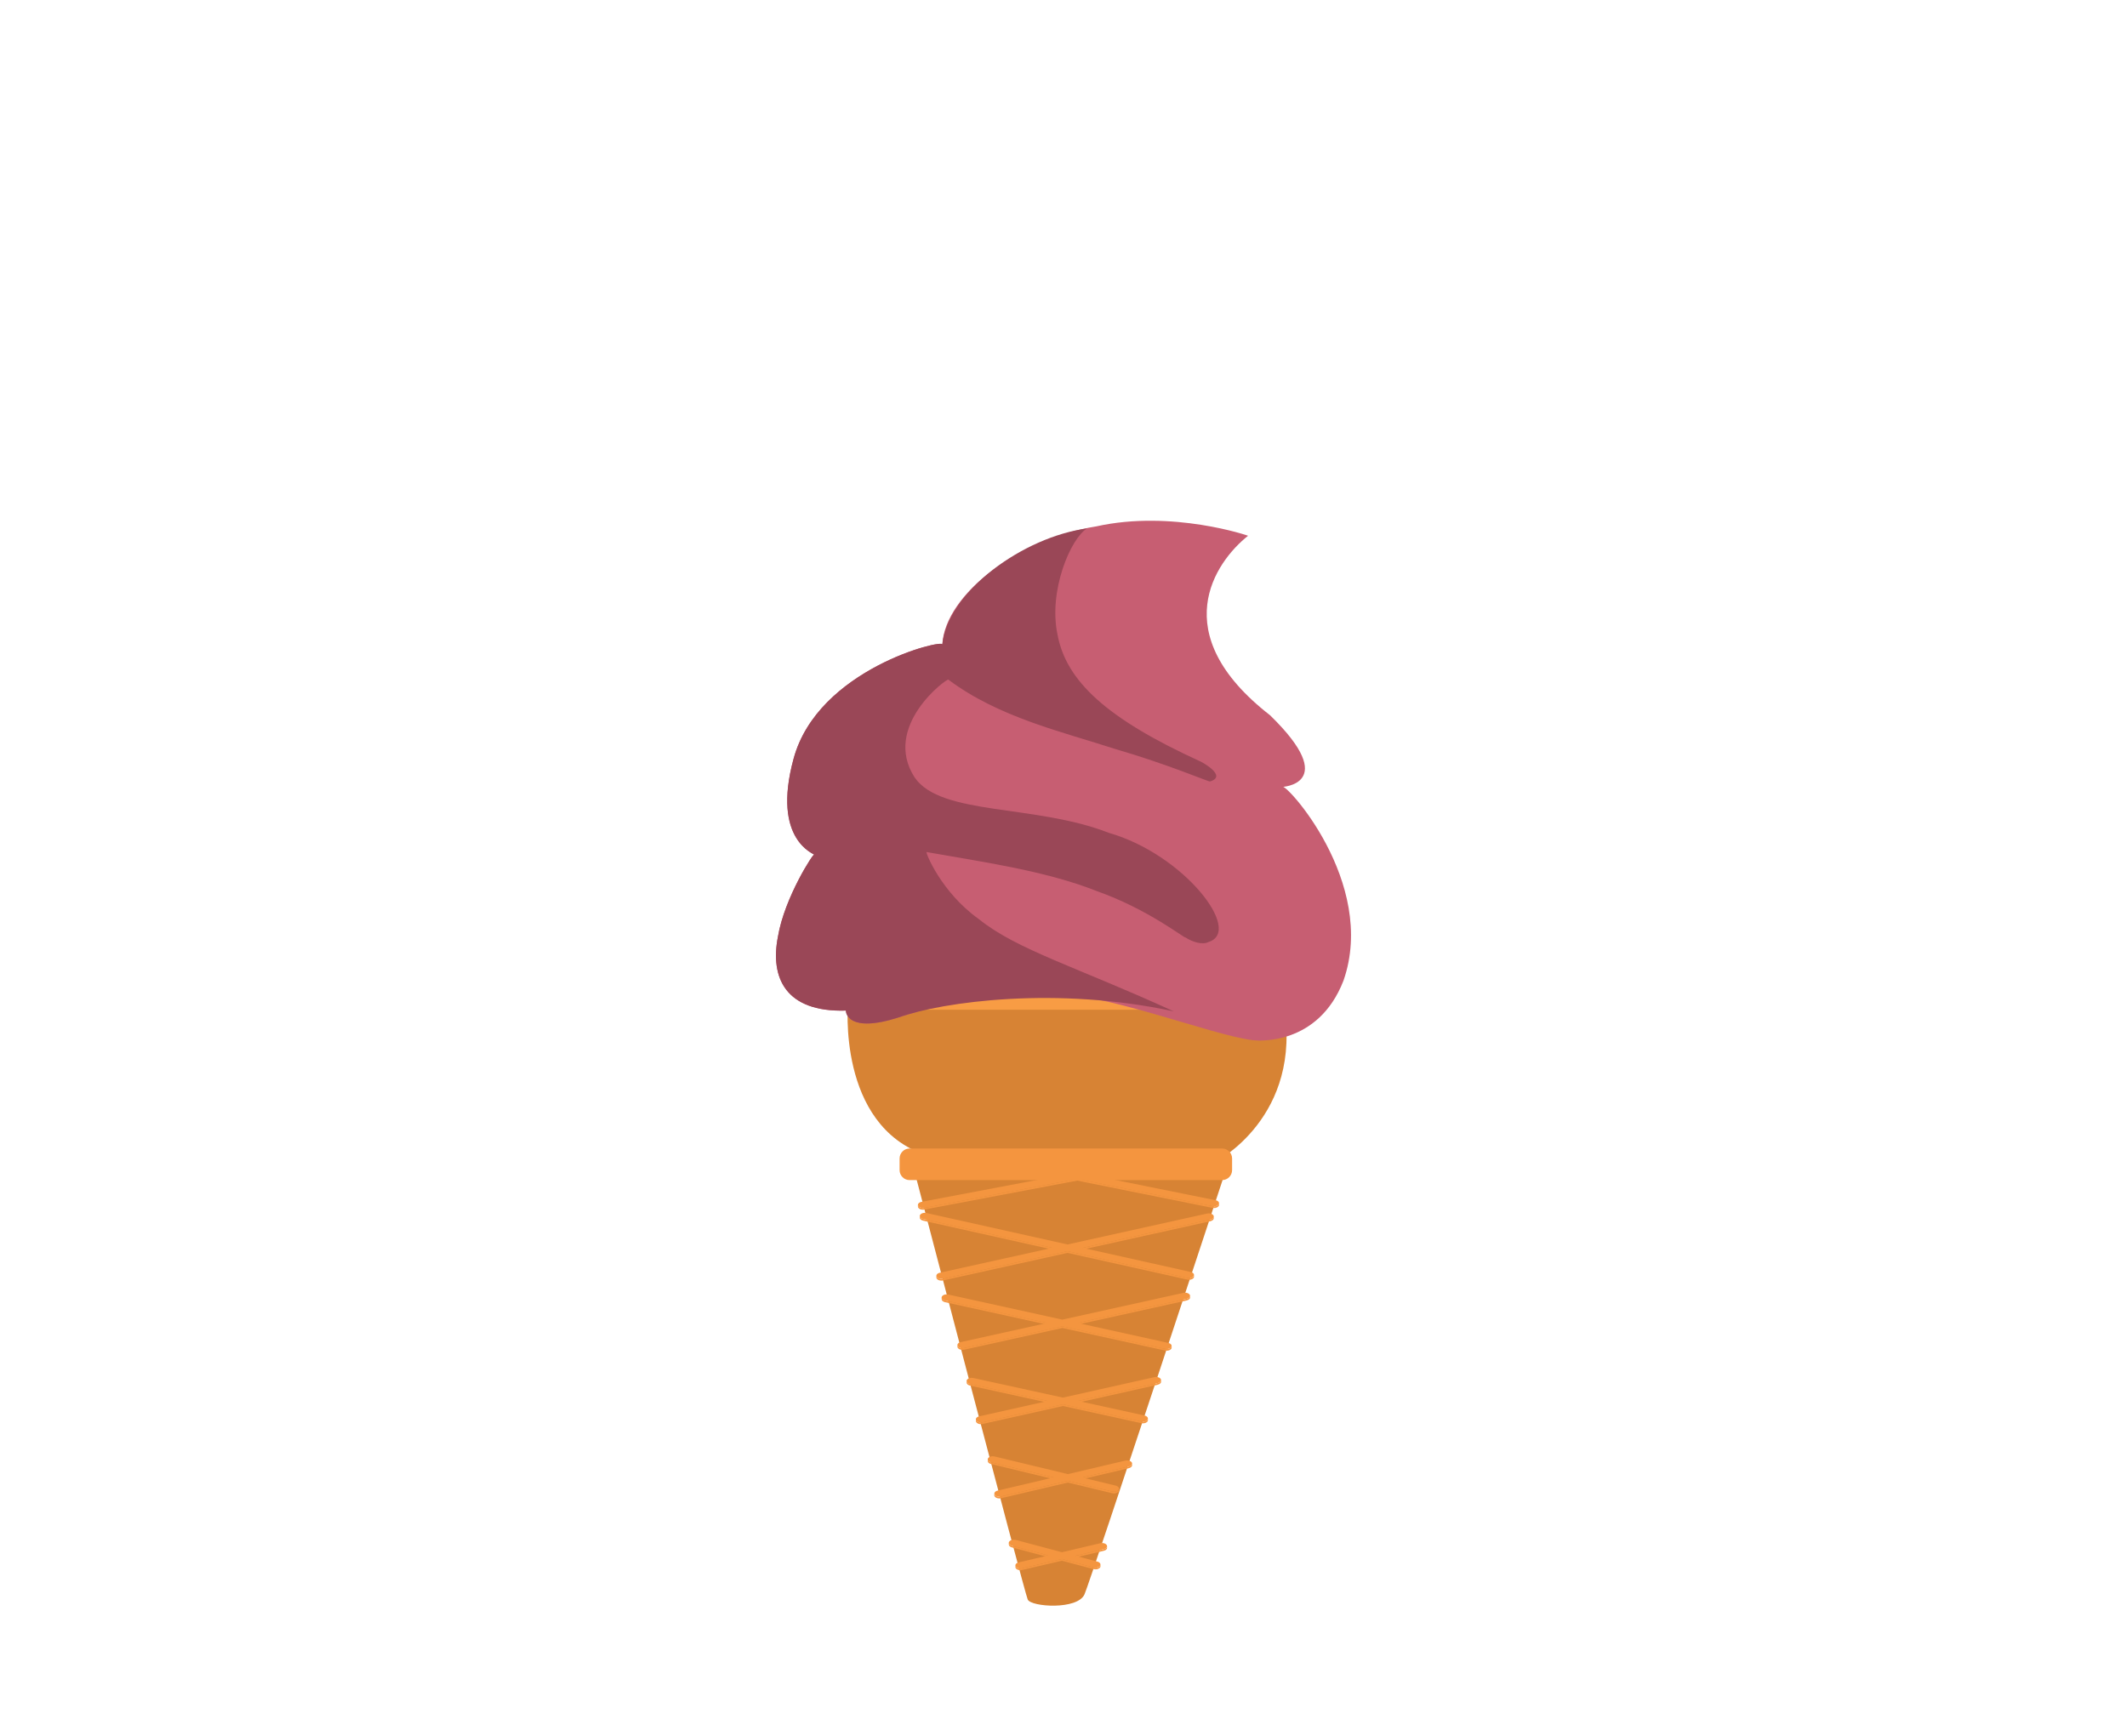 <svg xmlns="http://www.w3.org/2000/svg" version="1.1" width="98" height="80" viewBox="0 0 98 80"><defs/><path fill="#d78334" stroke="none" d="M 39.073,46.191 S 38.537,51.859 42.673,53.238 C 46.81,54.617 56.001,53.545 56.001,53.545 S 60.061,51.476 59.142,46.268 L 39.073,46.191 Z" transform=""/><path fill="#d78334" stroke="none" d="M 42.077,53.768 S 47.197,73.376 47.352,73.719 S 49.66,74.207 49.971,73.471 C 50.281,72.736 56.582,53.62 56.582,53.62 L 42.077,53.768 Z" transform=""/><path fill="#f4953f" stroke="none" d="M 49.636,54.038 L 49.684,54.04 L 56.006,55.314 C 56.128,55.338 56.194,55.42 56.155,55.496 C 56.124,55.559 56.035,55.598 55.938,55.598 C 55.915,55.598 55.89,55.596 55.868,55.591 L 49.632,54.334 L 42.588,55.669 C 42.567,55.673 42.544,55.674 42.522,55.674 C 42.423,55.674 42.331,55.634 42.303,55.571 C 42.265,55.494 42.336,55.414 42.457,55.39 L 49.568,54.042 L 49.636,54.038 Z" transform=""/><path fill="#f4953f" stroke="none" d="M 42.609,55.896 C 42.634,55.896 42.66,55.898 42.685,55.904 L 49.185,57.354 L 55.619,55.928 C 55.644,55.923 55.67,55.92 55.695,55.92 C 55.789,55.92 55.878,55.958 55.911,56.018 C 55.952,56.094 55.89,56.178 55.771,56.204 L 49.878,57.509 L 54.86,58.621 C 54.98,58.648 55.042,58.73 55,58.808 C 54.967,58.866 54.879,58.904 54.784,58.904 C 54.759,58.904 54.732,58.902 54.707,58.895 L 49.183,57.663 L 43.448,58.934 C 43.424,58.94 43.399,58.942 43.372,58.942 C 43.277,58.942 43.188,58.904 43.154,58.846 C 43.113,58.77 43.178,58.686 43.295,58.659 L 48.49,57.509 L 42.532,56.179 C 42.412,56.151 42.35,56.069 42.392,55.993 C 42.424,55.933 42.513,55.896 42.609,55.896 Z" transform=""/><path fill="#f4953f" stroke="none" d="M 54.6,59.575 C 54.696,59.575 54.786,59.613 54.819,59.674 C 54.86,59.749 54.798,59.832 54.676,59.858 L 49.646,60.971 L 53.826,61.891 C 53.946,61.918 54.01,62.001 53.969,62.077 C 53.936,62.137 53.847,62.174 53.751,62.174 C 53.726,62.174 53.702,62.171 53.677,62.166 L 48.949,61.126 L 44.419,62.128 C 44.392,62.134 44.368,62.136 44.343,62.136 C 44.248,62.136 44.158,62.098 44.125,62.038 C 44.084,61.962 44.146,61.879 44.266,61.854 L 48.249,60.973 L 43.538,59.937 C 43.418,59.91 43.356,59.827 43.397,59.752 C 43.431,59.691 43.519,59.653 43.615,59.653 C 43.639,59.653 43.664,59.656 43.689,59.661 L 48.946,60.818 L 54.525,59.584 C 54.55,59.577 54.576,59.575 54.6,59.575 Z" transform=""/><path fill="#f4953f" stroke="none" d="M 53.266,63.459 C 53.361,63.459 53.45,63.497 53.482,63.557 C 53.524,63.632 53.461,63.716 53.341,63.741 L 49.67,64.565 L 52.733,65.237 C 52.853,65.263 52.918,65.346 52.876,65.422 C 52.843,65.482 52.754,65.52 52.659,65.52 C 52.634,65.52 52.607,65.517 52.582,65.512 L 48.975,64.721 L 45.269,65.55 C 45.244,65.555 45.217,65.558 45.192,65.558 C 45.097,65.558 45.008,65.521 44.975,65.461 C 44.933,65.386 44.996,65.303 45.115,65.275 L 48.277,64.568 L 44.691,63.782 C 44.571,63.755 44.507,63.673 44.548,63.597 C 44.581,63.537 44.671,63.499 44.766,63.499 C 44.791,63.499 44.816,63.501 44.84,63.507 L 48.972,64.412 L 53.187,63.469 C 53.214,63.462 53.24,63.459 53.266,63.459 Z" transform=""/><path fill="#f4953f" stroke="none" d="M 45.739,67.113 C 45.766,67.113 45.793,67.116 45.82,67.123 L 49.202,67.938 L 51.851,67.314 C 51.877,67.308 51.904,67.305 51.93,67.305 C 52.023,67.305 52.111,67.341 52.147,67.4 C 52.19,67.475 52.13,67.559 52.01,67.587 L 49.854,68.094 L 51.405,68.468 C 51.525,68.497 51.585,68.58 51.54,68.655 C 51.504,68.714 51.418,68.749 51.325,68.749 C 51.298,68.749 51.271,68.747 51.244,68.74 L 49.2,68.247 L 46.123,68.97 C 46.098,68.977 46.071,68.98 46.044,68.98 C 45.951,68.98 45.863,68.944 45.827,68.885 C 45.784,68.809 45.846,68.726 45.964,68.698 L 48.547,68.09 L 45.658,67.394 C 45.539,67.365 45.479,67.281 45.525,67.205 C 45.56,67.149 45.647,67.113 45.739,67.113 Z" transform=""/><path fill="#f4953f" stroke="none" d="M 56.155,55.496 C 56.148,55.509 56.138,55.522 56.126,55.533 C 56.122,55.537 56.117,55.541 56.112,55.545 C 56.102,55.552 56.092,55.558 56.081,55.565 C 56.075,55.568 56.069,55.571 56.062,55.574 C 56.05,55.579 56.036,55.583 56.022,55.587 C 56.016,55.588 56.01,55.59 56.003,55.592 C 55.982,55.595 55.96,55.598 55.938,55.598 C 55.915,55.598 55.89,55.596 55.867,55.59 L 49.632,54.333 L 42.588,55.669 C 42.567,55.672 42.544,55.674 42.521,55.674 C 42.422,55.674 42.331,55.634 42.302,55.571 C 42.296,55.557 42.292,55.543 42.292,55.528 L 42.292,55.605 C 42.292,55.619 42.296,55.633 42.302,55.647 C 42.331,55.71 42.422,55.751 42.521,55.751 C 42.544,55.751 42.567,55.749 42.588,55.745 L 49.632,54.41 L 55.867,55.667 C 55.89,55.672 55.915,55.675 55.938,55.675 C 55.96,55.675 55.982,55.672 56.003,55.669 C 56.01,55.667 56.015,55.665 56.022,55.663 C 56.036,55.659 56.05,55.656 56.062,55.65 C 56.069,55.647 56.075,55.645 56.081,55.641 C 56.092,55.636 56.102,55.629 56.112,55.621 C 56.116,55.618 56.122,55.614 56.126,55.609 C 56.129,55.607 56.132,55.605 56.135,55.602 C 56.142,55.593 56.149,55.584 56.154,55.575 C 56.154,55.574 56.154,55.573 56.155,55.573 C 56.159,55.565 56.162,55.557 56.164,55.549 C 56.165,55.542 56.166,55.535 56.166,55.528 L 56.166,55.451 C 56.166,55.466 56.163,55.481 56.155,55.496 Z" transform=""/><path fill="#f4953f" stroke="none" d="M 55.912,56.112 C 55.906,56.124 55.897,56.134 55.887,56.145 C 55.878,56.154 55.867,56.162 55.855,56.169 C 55.849,56.173 55.844,56.178 55.837,56.181 C 55.818,56.191 55.795,56.2 55.769,56.205 L 49.877,57.51 L 49.877,57.587 L 55.769,56.282 C 55.795,56.276 55.818,56.267 55.837,56.257 C 55.844,56.253 55.848,56.25 55.854,56.245 C 55.867,56.237 55.878,56.23 55.887,56.221 C 55.889,56.22 55.891,56.219 55.893,56.217 C 55.9,56.208 55.906,56.2 55.911,56.19 C 55.911,56.19 55.911,56.189 55.912,56.189 C 55.913,56.188 55.913,56.187 55.913,56.185 C 55.916,56.179 55.919,56.173 55.921,56.166 C 55.922,56.159 55.923,56.151 55.923,56.144 L 55.923,56.067 C 55.923,56.081 55.919,56.095 55.913,56.109 C 55.913,56.11 55.913,56.111 55.912,56.112 Z" transform=""/><path fill="#f4953f" stroke="none" d="M 48.49,57.509 L 42.532,56.179 C 42.437,56.157 42.378,56.102 42.378,56.042 L 42.378,56.118 C 42.378,56.178 42.437,56.234 42.532,56.256 L 48.49,57.586 L 48.49,57.509 Z" transform=""/><path fill="#f4953f" stroke="none" d="M 54.973,58.841 C 54.968,58.845 54.963,58.85 54.957,58.854 C 54.948,58.861 54.938,58.866 54.928,58.872 C 54.922,58.875 54.915,58.878 54.908,58.881 C 54.896,58.886 54.882,58.891 54.869,58.894 C 54.863,58.895 54.856,58.897 54.849,58.899 C 54.829,58.903 54.806,58.905 54.784,58.905 C 54.759,58.905 54.732,58.903 54.708,58.896 L 49.184,57.664 L 43.449,58.935 C 43.425,58.941 43.399,58.943 43.373,58.943 C 43.278,58.943 43.188,58.905 43.155,58.847 C 43.147,58.831 43.143,58.815 43.143,58.799 L 43.143,58.875 C 43.143,58.891 43.147,58.907 43.155,58.923 C 43.188,58.982 43.277,59.02 43.373,59.02 C 43.399,59.02 43.424,59.017 43.449,59.012 L 49.184,57.741 L 54.708,58.973 C 54.733,58.979 54.76,58.982 54.784,58.982 C 54.806,58.982 54.829,58.979 54.849,58.976 C 54.856,58.974 54.862,58.972 54.869,58.97 C 54.882,58.967 54.896,58.963 54.908,58.958 C 54.915,58.955 54.922,58.952 54.928,58.949 C 54.938,58.943 54.949,58.938 54.957,58.931 C 54.963,58.927 54.968,58.922 54.973,58.918 C 54.976,58.915 54.981,58.912 54.984,58.909 C 54.991,58.902 54.996,58.894 55.001,58.886 C 55.001,58.885 55.002,58.884 55.002,58.883 C 55.006,58.875 55.009,58.867 55.011,58.859 C 55.013,58.852 55.013,58.845 55.013,58.837 L 55.013,58.761 C 55.013,58.777 55.009,58.794 55.001,58.81 C 54.994,58.82 54.984,58.831 54.973,58.841 Z" transform=""/><path fill="#f4953f" stroke="none" d="M 54.82,59.765 C 54.814,59.777 54.805,59.787 54.795,59.797 C 54.786,59.807 54.775,59.814 54.763,59.822 C 54.757,59.826 54.752,59.83 54.745,59.834 C 54.725,59.844 54.702,59.853 54.676,59.858 L 49.646,60.97 L 49.646,61.047 L 54.676,59.935 C 54.702,59.929 54.725,59.92 54.745,59.91 C 54.752,59.906 54.758,59.902 54.763,59.898 C 54.775,59.89 54.786,59.883 54.795,59.874 C 54.797,59.872 54.8,59.871 54.802,59.869 C 54.809,59.861 54.815,59.852 54.819,59.843 C 54.819,59.843 54.819,59.843 54.82,59.842 C 54.82,59.842 54.82,59.842 54.821,59.841 C 54.824,59.834 54.827,59.827 54.829,59.819 C 54.83,59.813 54.831,59.805 54.831,59.798 L 54.831,59.722 C 54.831,59.736 54.827,59.751 54.821,59.764 C 54.821,59.764 54.821,59.764 54.82,59.765 Z" transform=""/><path fill="#f4953f" stroke="none" d="M 48.25,60.972 L 43.539,59.936 C 43.444,59.915 43.386,59.858 43.386,59.798 L 43.386,59.875 C 43.386,59.935 43.444,59.991 43.539,60.012 L 48.25,61.049 L 48.25,60.972 Z" transform=""/><path fill="#f4953f" stroke="none" d="M 53.941,62.109 C 53.936,62.114 53.931,62.118 53.924,62.122 C 53.916,62.129 53.906,62.134 53.896,62.14 C 53.889,62.144 53.883,62.147 53.875,62.15 C 53.863,62.155 53.85,62.159 53.837,62.162 C 53.83,62.164 53.824,62.166 53.817,62.167 C 53.796,62.171 53.774,62.173 53.752,62.173 C 53.727,62.173 53.702,62.17 53.677,62.165 L 48.949,61.125 L 44.42,62.127 C 44.393,62.133 44.368,62.135 44.343,62.135 C 44.248,62.135 44.159,62.097 44.126,62.037 C 44.117,62.021 44.113,62.005 44.113,61.989 L 44.113,62.065 C 44.113,62.081 44.117,62.097 44.126,62.113 C 44.159,62.173 44.248,62.212 44.343,62.212 C 44.368,62.212 44.393,62.209 44.42,62.204 L 48.949,61.202 L 53.677,62.242 C 53.702,62.247 53.727,62.25 53.752,62.25 C 53.774,62.25 53.796,62.248 53.817,62.244 C 53.823,62.243 53.83,62.241 53.836,62.239 C 53.85,62.236 53.863,62.233 53.875,62.227 C 53.883,62.224 53.889,62.221 53.896,62.217 C 53.906,62.212 53.916,62.206 53.925,62.2 C 53.931,62.195 53.936,62.191 53.942,62.186 C 53.945,62.183 53.95,62.181 53.953,62.177 C 53.959,62.17 53.965,62.162 53.97,62.153 C 53.97,62.152 53.97,62.152 53.971,62.151 C 53.975,62.143 53.978,62.135 53.98,62.127 C 53.982,62.121 53.983,62.113 53.983,62.107 L 53.983,62.03 C 53.983,62.045 53.978,62.062 53.97,62.077 C 53.962,62.088 53.951,62.099 53.941,62.109 Z" transform=""/><path fill="#f4953f" stroke="none" d="M 53.484,63.649 C 53.478,63.661 53.469,63.671 53.459,63.681 C 53.45,63.69 53.438,63.698 53.426,63.706 C 53.42,63.71 53.415,63.714 53.409,63.717 C 53.389,63.727 53.366,63.736 53.341,63.741 L 49.669,64.565 L 49.669,64.641 L 53.341,63.818 C 53.366,63.812 53.388,63.804 53.409,63.793 C 53.415,63.79 53.42,63.786 53.426,63.782 C 53.438,63.774 53.45,63.767 53.459,63.757 C 53.46,63.756 53.463,63.754 53.464,63.753 C 53.472,63.745 53.478,63.736 53.483,63.727 C 53.483,63.726 53.483,63.726 53.484,63.726 C 53.485,63.725 53.485,63.724 53.485,63.723 C 53.488,63.716 53.491,63.71 53.493,63.703 C 53.494,63.696 53.495,63.688 53.495,63.681 L 53.495,63.606 C 53.495,63.62 53.491,63.634 53.485,63.648 C 53.485,63.648 53.485,63.648 53.484,63.649 Z" transform=""/><path fill="#f4953f" stroke="none" d="M 48.279,64.567 L 44.693,63.781 C 44.597,63.76 44.537,63.704 44.537,63.643 L 44.537,63.72 C 44.537,63.78 44.597,63.837 44.693,63.857 L 48.279,64.644 L 48.279,64.567 Z" transform=""/><path fill="#f4953f" stroke="none" d="M 52.848,65.456 C 52.843,65.46 52.838,65.465 52.832,65.469 C 52.824,65.476 52.813,65.482 52.803,65.487 C 52.796,65.49 52.79,65.493 52.783,65.496 C 52.771,65.502 52.757,65.505 52.744,65.509 C 52.738,65.51 52.731,65.512 52.724,65.514 C 52.704,65.518 52.681,65.52 52.659,65.52 C 52.634,65.52 52.608,65.517 52.583,65.512 L 48.976,64.721 L 45.27,65.55 C 45.245,65.555 45.218,65.558 45.193,65.558 C 45.098,65.558 45.009,65.522 44.976,65.462 C 44.967,65.446 44.963,65.429 44.963,65.413 L 44.963,65.49 C 44.963,65.506 44.967,65.522 44.976,65.538 C 45.009,65.598 45.098,65.635 45.193,65.635 C 45.218,65.635 45.245,65.632 45.27,65.627 L 48.976,64.798 L 52.583,65.589 C 52.607,65.595 52.634,65.597 52.659,65.597 C 52.682,65.597 52.704,65.595 52.724,65.591 C 52.731,65.59 52.737,65.588 52.744,65.586 C 52.758,65.582 52.771,65.578 52.783,65.574 C 52.79,65.57 52.797,65.567 52.803,65.564 C 52.813,65.559 52.824,65.553 52.832,65.546 C 52.838,65.542 52.843,65.537 52.848,65.533 C 52.852,65.53 52.856,65.528 52.859,65.524 C 52.866,65.516 52.872,65.508 52.876,65.499 C 52.877,65.499 52.877,65.498 52.877,65.497 C 52.882,65.489 52.884,65.481 52.887,65.473 C 52.888,65.466 52.889,65.459 52.889,65.452 L 52.889,65.375 C 52.889,65.391 52.885,65.407 52.876,65.422 C 52.87,65.435 52.859,65.446 52.848,65.456 Z" transform=""/><path fill="#f4953f" stroke="none" d="M 52.15,67.495 C 52.144,67.507 52.135,67.517 52.125,67.527 C 52.116,67.536 52.105,67.544 52.094,67.551 C 52.088,67.555 52.083,67.56 52.077,67.563 C 52.057,67.573 52.035,67.582 52.01,67.588 L 49.853,68.095 L 49.853,68.171 L 52.01,67.665 C 52.035,67.658 52.057,67.65 52.077,67.639 C 52.083,67.636 52.088,67.632 52.094,67.627 C 52.106,67.62 52.116,67.612 52.125,67.603 C 52.126,67.602 52.129,67.6 52.13,67.599 C 52.138,67.591 52.144,67.582 52.149,67.573 C 52.149,67.572 52.149,67.572 52.149,67.571 C 52.15,67.57 52.15,67.569 52.151,67.568 C 52.154,67.561 52.157,67.555 52.158,67.548 C 52.16,67.541 52.16,67.534 52.16,67.527 L 52.16,67.451 C 52.16,67.465 52.157,67.478 52.151,67.492 C 52.151,67.493 52.151,67.494 52.15,67.495 Z" transform=""/><path fill="#f4953f" stroke="none" d="M 48.546,68.091 L 45.657,67.395 C 45.566,67.373 45.51,67.318 45.51,67.259 L 45.51,67.336 C 45.51,67.394 45.566,67.449 45.657,67.471 L 48.546,68.168 L 48.546,68.091 Z" transform=""/><path fill="#f4953f" stroke="none" d="M 51.511,68.688 C 51.506,68.692 51.501,68.697 51.494,68.701 C 51.485,68.707 51.475,68.713 51.465,68.719 C 51.458,68.722 51.452,68.725 51.445,68.728 C 51.433,68.733 51.42,68.737 51.406,68.74 C 51.4,68.742 51.394,68.743 51.387,68.745 C 51.367,68.749 51.345,68.751 51.323,68.751 C 51.296,68.751 51.269,68.749 51.242,68.742 L 49.199,68.249 L 46.121,68.972 C 46.097,68.978 46.07,68.981 46.043,68.981 C 45.95,68.981 45.861,68.945 45.826,68.886 C 45.816,68.87 45.811,68.853 45.811,68.837 L 45.811,68.913 C 45.811,68.93 45.816,68.947 45.826,68.963 C 45.86,69.022 45.95,69.058 46.043,69.058 C 46.07,69.058 46.097,69.055 46.121,69.049 L 49.199,68.326 L 51.242,68.817 C 51.269,68.825 51.296,68.828 51.323,68.828 C 51.345,68.828 51.367,68.825 51.387,68.82 C 51.394,68.82 51.4,68.817 51.406,68.817 C 51.42,68.812 51.433,68.809 51.445,68.805 C 51.452,68.802 51.458,68.799 51.465,68.794 C 51.475,68.79 51.485,68.784 51.494,68.778 C 51.501,68.773 51.505,68.769 51.511,68.764 C 51.515,68.76 51.52,68.757 51.523,68.754 C 51.529,68.748 51.534,68.74 51.539,68.734 C 51.54,68.731 51.542,68.73 51.543,68.728 C 51.547,68.719 51.55,68.71 51.552,68.703 C 51.553,68.697 51.554,68.689 51.554,68.681 L 51.554,68.606 C 51.554,68.623 51.55,68.639 51.539,68.656 C 51.532,68.668 51.522,68.677 51.511,68.688 Z" transform=""/><path fill="#f4953f" stroke="none" d="M 50.996,71.303 C 50.99,71.315 50.982,71.325 50.972,71.335 C 50.963,71.345 50.951,71.352 50.94,71.36 C 50.934,71.364 50.93,71.367 50.924,71.37 C 50.905,71.381 50.883,71.389 50.859,71.395 L 49.554,71.702 L 49.554,71.778 L 50.859,71.471 C 50.883,71.465 50.905,71.457 50.924,71.447 C 50.93,71.444 50.935,71.44 50.941,71.436 C 50.953,71.428 50.964,71.421 50.972,71.412 C 50.973,71.411 50.976,71.41 50.977,71.408 C 50.985,71.4 50.99,71.391 50.995,71.382 C 50.995,71.381 50.996,71.381 50.996,71.38 C 50.997,71.379 50.997,71.377 50.998,71.376 C 51,71.37 51.003,71.364 51.005,71.357 C 51.006,71.35 51.007,71.343 51.007,71.335 L 51.007,71.26 C 51.007,71.274 51.003,71.286 50.997,71.3 C 50.997,71.3 50.997,71.301 50.996,71.303 Z" transform=""/><path fill="#f4953f" stroke="none" d="M 48.302,71.686 L 46.622,71.239 C 46.533,71.216 46.48,71.162 46.48,71.105 L 46.48,71.182 C 46.48,71.238 46.534,71.293 46.622,71.316 L 48.302,71.763 L 48.302,71.686 Z" transform=""/><path fill="#f4953f" stroke="none" d="M 50.66,72.189 C 50.655,72.193 50.65,72.198 50.644,72.202 C 50.636,72.209 50.625,72.213 50.615,72.218 C 50.609,72.221 50.602,72.225 50.595,72.228 C 50.583,72.232 50.571,72.236 50.557,72.239 C 50.55,72.241 50.544,72.243 50.537,72.245 C 50.517,72.248 50.495,72.251 50.474,72.251 C 50.445,72.251 50.414,72.247 50.385,72.239 L 48.923,71.851 L 47.094,72.28 C 47.067,72.286 47.04,72.289 47.013,72.289 C 46.92,72.289 46.833,72.253 46.798,72.195 C 46.788,72.177 46.784,72.161 46.784,72.144 L 46.784,72.22 C 46.784,72.237 46.788,72.255 46.798,72.271 C 46.833,72.33 46.92,72.365 47.013,72.365 C 47.04,72.365 47.067,72.363 47.094,72.356 L 48.923,71.928 L 50.385,72.316 C 50.413,72.323 50.445,72.327 50.474,72.327 C 50.496,72.327 50.517,72.326 50.537,72.322 C 50.544,72.321 50.55,72.318 50.558,72.316 C 50.571,72.313 50.583,72.31 50.594,72.305 C 50.602,72.302 50.609,72.299 50.615,72.295 C 50.625,72.29 50.634,72.285 50.643,72.279 C 50.65,72.275 50.655,72.27 50.661,72.265 C 50.666,72.261 50.671,72.257 50.675,72.253 C 50.68,72.248 50.683,72.243 50.687,72.238 C 50.689,72.235 50.691,72.232 50.692,72.229 C 50.696,72.22 50.7,72.212 50.702,72.204 C 50.703,72.196 50.704,72.189 50.704,72.182 L 50.704,72.105 C 50.704,72.123 50.699,72.142 50.687,72.161 C 50.68,72.172 50.67,72.18 50.66,72.189 Z" transform=""/><path fill="#f4953f" stroke="none" d="M 46.711,70.959 C 46.74,70.959 46.77,70.963 46.798,70.97 L 48.93,71.538 L 50.696,71.122 C 50.723,71.116 50.75,71.113 50.777,71.113 C 50.871,71.113 50.958,71.149 50.992,71.207 C 51.036,71.283 50.976,71.367 50.857,71.394 L 49.552,71.701 L 50.562,71.97 C 50.679,72.001 50.733,72.087 50.686,72.161 C 50.649,72.216 50.564,72.25 50.473,72.25 C 50.444,72.25 50.413,72.246 50.384,72.238 L 48.922,71.85 L 47.093,72.279 C 47.066,72.285 47.039,72.288 47.012,72.288 C 46.919,72.288 46.832,72.253 46.797,72.194 C 46.754,72.118 46.814,72.034 46.934,72.006 L 48.301,71.686 L 46.621,71.239 C 46.503,71.209 46.447,71.122 46.497,71.049 C 46.536,70.992 46.622,70.959 46.711,70.959 Z" transform=""/><path fill="#f4953f" stroke="none" d="M 56.768,53.927 C 56.768,54.181 56.562,54.387 56.308,54.387 L 41.908,54.387 C 41.654,54.387 41.448,54.181 41.448,53.927 L 41.448,53.391 C 41.448,53.137 41.654,52.931 41.908,52.931 L 56.308,52.931 C 56.562,52.931 56.768,53.137 56.768,53.391 L 56.768,53.927 Z" transform=""/><path fill="#f89c44" stroke="none" d="M 59.985,46.305 C 59.985,46.432 59.691,46.535 59.328,46.535 L 38.736,46.535 C 38.373,46.535 38.078,46.432 38.078,46.305 L 38.078,46.037 C 38.078,45.91 38.372,45.807 38.736,45.807 L 59.328,45.807 C 59.691,45.807 59.986,45.91 59.986,46.037 L 59.986,46.305 Z" transform=""/><path fill="#c75e72" stroke="none" d="M 57.502,24.693 C 57.578,24.706 54.008,23.479 50.508,24.26 C 46.989,24.812 43.541,27.373 43.416,29.703 C 43.477,29.437 37.684,30.825 36.563,34.97 C 35.531,38.759 37.568,39.359 37.511,39.393 C 37.517,39.255 36.148,41.343 35.842,43.173 C 35.477,45.047 36.178,46.661 38.977,46.575 C 38.962,46.658 39.059,47.636 41.392,46.894 C 42.553,46.52 45.103,45.763 47.944,45.743 C 50.84,45.684 55.81,47.722 57.746,47.941 C 57.965,47.966 60.736,48.201 61.9,45.194 C 63.483,40.658 59.151,35.967 59.075,36.267 C 59.005,36.274 61.815,36.177 58.517,32.964 C 53.663,29.194 55.992,25.896 57.502,24.693 Z" transform=""/><path fill="#9a4757" stroke="none" d="M 43.417,29.702 C 43.478,29.436 37.684,30.824 36.563,34.969 C 35.531,38.758 37.568,39.358 37.511,39.392 C 37.517,39.254 36.148,41.342 35.842,43.172 C 35.478,45.046 36.178,46.66 38.977,46.575 C 38.962,46.657 39.059,47.636 41.393,46.894 C 43.458,46.156 48.712,45.448 54.08,46.611 C 49.635,44.572 46.861,43.782 45.095,42.355 C 43.349,41.113 42.612,39.232 42.695,39.269 C 45.07,39.694 48.141,40.115 50.515,41.061 C 52.905,41.902 54.599,43.268 54.613,43.2 C 54.938,43.415 55.398,43.557 55.681,43.415 C 57.292,42.919 54.539,39.372 51.101,38.388 C 47.696,37.052 43.369,37.605 42.146,35.836 C 40.613,33.472 43.645,31.241 43.696,31.323 C 46.017,33.064 48.937,33.722 51.373,34.516 C 53.795,35.217 55.734,36.054 55.75,36.015 C 56.607,35.76 55.277,35.062 55.27,35.076 C 50.991,33.117 49.126,31.391 48.726,29.256 C 48.293,27.245 49.324,24.825 50.08,24.356 C 47.171,24.74 43.672,27.248 43.417,29.702 Z" transform=""/></svg>